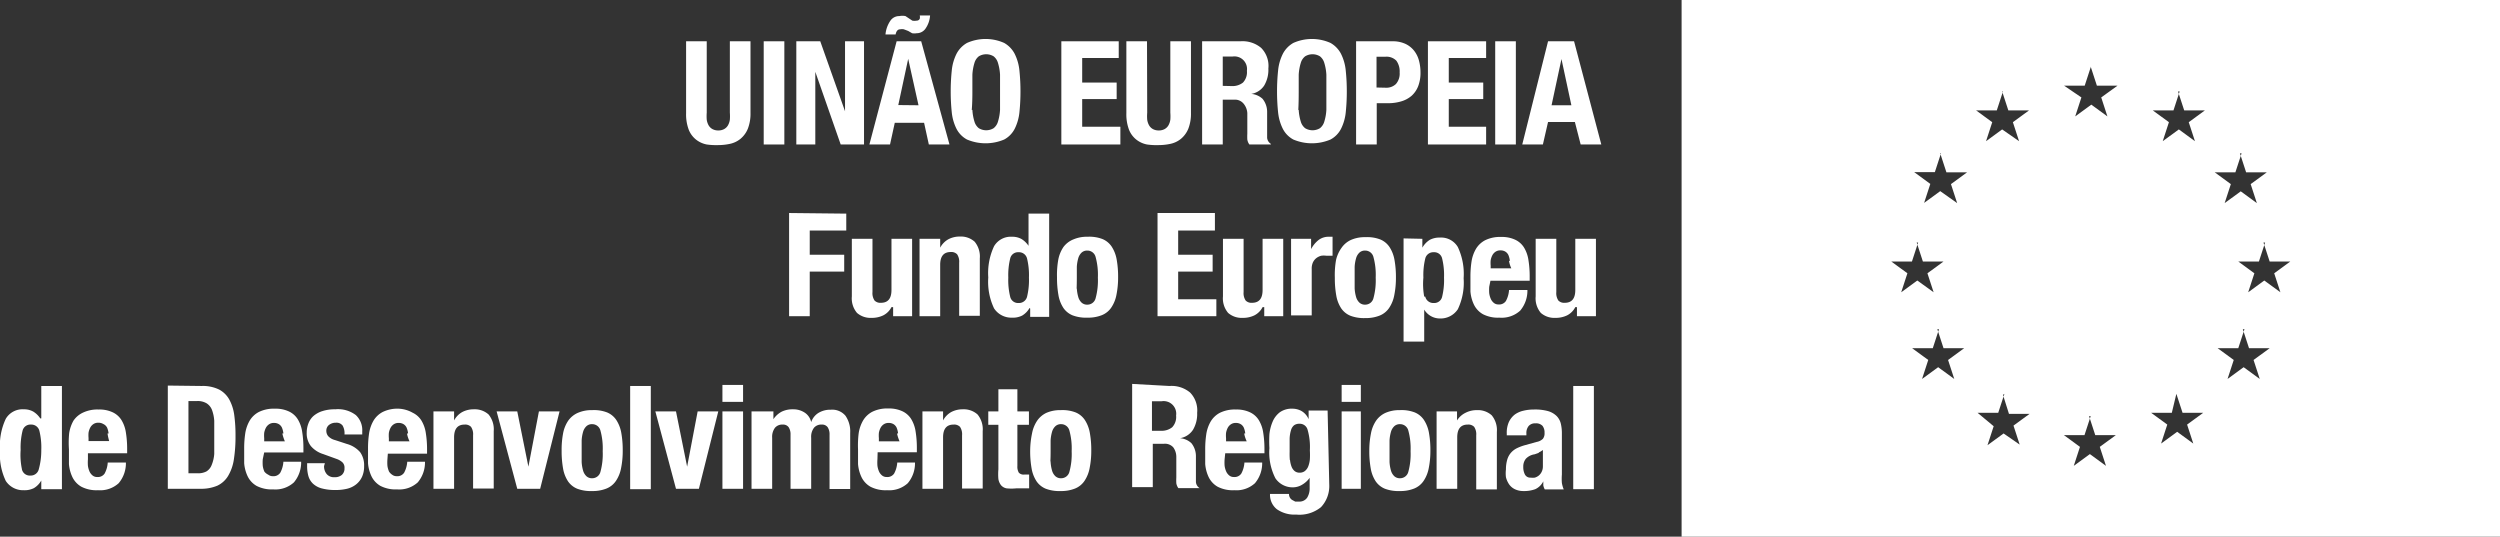 <svg xmlns="http://www.w3.org/2000/svg" viewBox="0 0 121.12 26"><rect x="0" y="0" width="121.12" height="26" fill="#333333" stroke="none"/><defs><style>.cls-1,.cls-2{fill:#fff;}.cls-1{fill-rule:evenodd;}</style></defs><title>lg-ue-footer</title><g id="Layer_2" data-name="Layer 2"><g id="Layer_1-2" data-name="Layer 1"><path class="cls-1" d="M81.47,26V0h39.65V26Zm19.82-5.84-.3.92h-1l.78.57-.3.92.78-.57.78.57-.3-.92.78-.57h-1l-.3-.92Zm0-16.93.3.92h1l-.79.57.3.92-.78-.57-.78.57.3-.92L100,4.15h1l.3-.92ZM97,4.43l.3.92h1l-.78.57.3.92L97,6.27l-.78.57.3-.92-.78-.57h1l.3-.92Zm-3,3,.3.92h1l-.78.57.3.92L94,9.26l-.78.57.3-.92-.78-.57h1l.3-.92Zm-1.14,4.32.3.92h1l-.78.57.3.92-.79-.57-.78.57.3-.92-.78-.57h1l.3-.92Zm1,4.2.3.92h1l-.78.57.3.92-.78-.57-.78.57.3-.92-.78-.57h1l.3-.92Zm3.18,3.18.29.92h1l-.78.57.3.92L97.07,21l-.78.57.3-.92L95.81,20h1l.3-.92ZM105.6,4.43l-.3.92h-1l.78.57-.3.92.78-.57.78.57-.3-.92.78-.57h-1l-.3-.92Zm3,3-.3.92h-1l.78.57-.3.92.78-.57.78.57-.3-.92.78-.57h-1l-.3-.92Zm1.14,4.32-.3.92h-1l.78.57-.3.92.78-.57.78.57-.3-.92.78-.57h-1l-.3-.92Zm-1,4.2-.3.92h-1l.78.57-.3.92.78-.57.78.57-.3-.92.78-.57h-1l-.3-.92ZM105.22,20h-1l.78.57-.3.92.78-.57.78.57-.3-.92.78-.57h-1l-.3-.92Z"/><path class="cls-2" d="M34.24,5.46a2.21,2.21,0,0,0,0,.34.78.78,0,0,0,.09.27.48.48,0,0,0,.18.18.57.57,0,0,0,.29.07.57.57,0,0,0,.29-.07.49.49,0,0,0,.18-.18.78.78,0,0,0,.09-.27,2.21,2.21,0,0,0,0-.34V2h1V5.46a2,2,0,0,1-.13.78,1.25,1.25,0,0,1-.36.49,1.2,1.2,0,0,1-.51.24,2.75,2.75,0,0,1-.59.06A3.11,3.11,0,0,1,34.24,7a1.2,1.2,0,0,1-.51-.23,1.16,1.16,0,0,1-.36-.48,2.12,2.12,0,0,1-.13-.81V2h1Z"/><path class="cls-2" d="M37,2h1V7H37Z"/><path class="cls-2" d="M40.94,5.39h0V2h.92V7H40.73L39.5,3.48h0V7h-.92V2h1.16Z"/><path class="cls-2" d="M44.63,2,46,7h-1l-.23-1.05H43.35L43.12,7h-1l1.32-5ZM43.14,1a.51.51,0,0,1,.43-.22.73.73,0,0,1,.3,0L44.2,1a.56.56,0,0,0,.21,0,.16.16,0,0,0,.15-.09.35.35,0,0,0,0-.16h.5a1.25,1.25,0,0,1-.21.62.52.52,0,0,1-.44.24.68.68,0,0,1-.22,0L44,1.5l-.21-.08a.5.5,0,0,0-.18,0q-.17,0-.22.25h-.49A1.39,1.39,0,0,1,43.14,1Zm1.36,4.1L44,2.85h0l-.48,2.24Z"/><path class="cls-2" d="M46.11,3.43a2.31,2.31,0,0,1,.23-.82,1.29,1.29,0,0,1,.51-.53,2.21,2.21,0,0,1,1.8,0,1.29,1.29,0,0,1,.51.53,2.31,2.31,0,0,1,.23.82,9.65,9.65,0,0,1,.05,1,9.63,9.63,0,0,1-.05,1,2.3,2.3,0,0,1-.23.81,1.22,1.22,0,0,1-.51.52,2.31,2.31,0,0,1-1.8,0,1.22,1.22,0,0,1-.51-.52,2.3,2.3,0,0,1-.23-.81,9.63,9.63,0,0,1-.05-1A9.66,9.66,0,0,1,46.11,3.43Zm1,1.89a2.35,2.35,0,0,0,.1.57.63.63,0,0,0,.21.32.69.69,0,0,0,.72,0,.63.63,0,0,0,.21-.32,2.35,2.35,0,0,0,.1-.57q0-.35,0-.85t0-.85a2.4,2.4,0,0,0-.1-.57.63.63,0,0,0-.21-.32.69.69,0,0,0-.72,0,.63.63,0,0,0-.21.32,2.4,2.4,0,0,0-.1.57q0,.35,0,.85T47.08,5.33Z"/><path class="cls-2" d="M54.2,2.81H52.43V4H54.1V4.8H52.43V6.14h1.85V7H51.42V2H54.2Z"/><path class="cls-2" d="M55.58,5.46a2.21,2.21,0,0,0,0,.34.78.78,0,0,0,.09.27.48.48,0,0,0,.18.18.57.57,0,0,0,.29.07.57.57,0,0,0,.29-.07.49.49,0,0,0,.18-.18.78.78,0,0,0,.09-.27,2.21,2.21,0,0,0,0-.34V2h1V5.46a2,2,0,0,1-.13.78,1.25,1.25,0,0,1-.36.49,1.2,1.2,0,0,1-.51.24,2.75,2.75,0,0,1-.59.06A3.11,3.11,0,0,1,55.57,7a1.2,1.2,0,0,1-.51-.23,1.16,1.16,0,0,1-.36-.48,2.12,2.12,0,0,1-.13-.81V2h1Z"/><path class="cls-2" d="M60.1,2a1.4,1.4,0,0,1,1,.32,1.24,1.24,0,0,1,.35,1,1.5,1.5,0,0,1-.2.82.93.93,0,0,1-.63.41h0a.91.91,0,0,1,.55.24,1,1,0,0,1,.22.61c0,.09,0,.19,0,.3s0,.23,0,.37,0,.47,0,.61a.39.39,0,0,0,.18.29V7H60.53a.54.54,0,0,1-.1-.24,2.68,2.68,0,0,1,0-.28l0-1A.79.79,0,0,0,60.23,5a.54.54,0,0,0-.45-.17h-.54V7h-1V2Zm-.43,2.17A.82.82,0,0,0,60.22,4a.73.73,0,0,0,.19-.57.61.61,0,0,0-.7-.69h-.47V4.16Z"/><path class="cls-2" d="M61.92,3.43a2.31,2.31,0,0,1,.23-.82,1.29,1.29,0,0,1,.51-.53,2.21,2.21,0,0,1,1.8,0,1.29,1.29,0,0,1,.51.53,2.31,2.31,0,0,1,.23.82,9.65,9.65,0,0,1,.05,1,9.63,9.63,0,0,1-.05,1,2.3,2.3,0,0,1-.23.81,1.22,1.22,0,0,1-.51.52,2.31,2.31,0,0,1-1.8,0,1.22,1.22,0,0,1-.51-.52,2.3,2.3,0,0,1-.23-.81,9.63,9.63,0,0,1-.05-1A9.66,9.66,0,0,1,61.92,3.43Zm1,1.89a2.35,2.35,0,0,0,.1.57.63.63,0,0,0,.21.32.69.69,0,0,0,.72,0,.63.63,0,0,0,.21-.32,2.35,2.35,0,0,0,.1-.57q0-.35,0-.85t0-.85a2.4,2.4,0,0,0-.1-.57.63.63,0,0,0-.21-.32.69.69,0,0,0-.72,0,.63.63,0,0,0-.21.32,2.4,2.4,0,0,0-.1.57q0,.35,0,.85T62.9,5.33Z"/><path class="cls-2" d="M67.46,2a1.45,1.45,0,0,1,.64.13,1.17,1.17,0,0,1,.42.34,1.32,1.32,0,0,1,.23.48,2.17,2.17,0,0,1,.07.55,1.79,1.79,0,0,1-.11.67,1.22,1.22,0,0,1-.32.47,1.34,1.34,0,0,1-.5.27,2.18,2.18,0,0,1-.65.09h-.54V7h-1V2Zm-.31,2.25a.66.66,0,0,0,.48-.18.76.76,0,0,0,.18-.56.88.88,0,0,0-.16-.57.66.66,0,0,0-.54-.19h-.42V4.24Z"/><path class="cls-2" d="M72,2.81H70.19V4h1.67V4.8H70.19V6.14H72V7H69.18V2H72Z"/><path class="cls-2" d="M72.44,2h1V7h-1Z"/><path class="cls-2" d="M76.26,2l1.32,5h-1L76.3,5.91H75L74.75,7h-1L75,2Zm-.13,3.1-.48-2.24h0l-.48,2.24Z"/><path class="cls-2" d="M41,10.35v.82H39.23v1.17H40.9v.82H39.23v2.16h-1v-5Z"/><path class="cls-2" d="M43.19,14.88a.91.91,0,0,1-.4.4,1.26,1.26,0,0,1-.56.12,1,1,0,0,1-.71-.24,1.09,1.09,0,0,1-.25-.8V11.57h1v2.58a.64.64,0,0,0,.1.41.39.39,0,0,0,.31.11q.51,0,.51-.62V11.57h1v3.75h-.92v-.44Z"/><path class="cls-2" d="M45.55,11.57V12h0a1,1,0,0,1,.4-.41,1.18,1.18,0,0,1,.56-.13,1,1,0,0,1,.71.25,1.13,1.13,0,0,1,.25.81v2.78h-1V12.73a.64.64,0,0,0-.1-.41.39.39,0,0,0-.31-.11q-.51,0-.51.62v2.49h-1V11.57Z"/><path class="cls-2" d="M49.88,14.92a1,1,0,0,1-.36.37,1,1,0,0,1-.49.1,1,1,0,0,1-.87-.45,3,3,0,0,1-.28-1.5,3.06,3.06,0,0,1,.28-1.51.94.94,0,0,1,.87-.46.91.91,0,0,1,.46.11,1.09,1.09,0,0,1,.34.33h0V10.35h1v5h-.92v-.4Zm-.94-.55a.39.39,0,0,0,.41.31.4.4,0,0,0,.41-.31,3.4,3.4,0,0,0,.09-.92,3.4,3.4,0,0,0-.09-.92.4.4,0,0,0-.41-.31.39.39,0,0,0-.41.31,3.39,3.39,0,0,0-.09.92A3.38,3.38,0,0,0,48.94,14.37Z"/><path class="cls-2" d="M51.27,12.59a1.63,1.63,0,0,1,.25-.62A1.12,1.12,0,0,1,52,11.6a1.66,1.66,0,0,1,.69-.13,1.77,1.77,0,0,1,.72.11,1,1,0,0,1,.45.37,1.67,1.67,0,0,1,.24.62,4.72,4.72,0,0,1,.07.86,4.2,4.2,0,0,1-.08.85,1.64,1.64,0,0,1-.25.62,1,1,0,0,1-.46.37,1.79,1.79,0,0,1-.69.12,1.86,1.86,0,0,1-.72-.11,1,1,0,0,1-.45-.36,1.63,1.63,0,0,1-.24-.62,4.74,4.74,0,0,1-.07-.86A4.2,4.2,0,0,1,51.27,12.59Zm.9,1.38a1.85,1.85,0,0,0,.07.42.6.6,0,0,0,.16.27.39.39,0,0,0,.28.1.41.41,0,0,0,.4-.31,3.25,3.25,0,0,0,.11-1,3.25,3.25,0,0,0-.11-1,.41.41,0,0,0-.4-.31.39.39,0,0,0-.28.1.6.6,0,0,0-.16.27,1.85,1.85,0,0,0-.07.42q0,.24,0,.53T52.16,14Z"/><path class="cls-2" d="M58.86,11.17H57.08v1.17h1.67v.82H57.08V14.5h1.85v.82H56.08v-5h2.78Z"/><path class="cls-2" d="M61.17,14.88a.91.91,0,0,1-.4.4,1.26,1.26,0,0,1-.56.12,1,1,0,0,1-.71-.24,1.09,1.09,0,0,1-.25-.8V11.57h1v2.58a.64.64,0,0,0,.1.41.39.39,0,0,0,.31.11q.51,0,.51-.62V11.57h1v3.75h-.92v-.44Z"/><path class="cls-2" d="M63.52,11.57v.5h0a1.36,1.36,0,0,1,.36-.44.8.8,0,0,1,.51-.16h.17v.92h-.3a.93.93,0,0,0-.25,0,.67.67,0,0,0-.23.11.58.58,0,0,0-.17.21.72.72,0,0,0-.06.32v2.25h-1V11.57Z"/><path class="cls-2" d="M64.73,12.59A1.63,1.63,0,0,1,65,12a1.12,1.12,0,0,1,.46-.38,1.66,1.66,0,0,1,.69-.13,1.77,1.77,0,0,1,.72.11,1,1,0,0,1,.45.37,1.67,1.67,0,0,1,.24.62,4.72,4.72,0,0,1,.07.86,4.2,4.2,0,0,1-.08.85,1.64,1.64,0,0,1-.25.62,1,1,0,0,1-.46.37,1.79,1.79,0,0,1-.69.12,1.86,1.86,0,0,1-.72-.11,1,1,0,0,1-.45-.36,1.63,1.63,0,0,1-.24-.62,4.74,4.74,0,0,1-.07-.86A4.2,4.2,0,0,1,64.73,12.59Zm.9,1.38a1.85,1.85,0,0,0,.07.42.6.6,0,0,0,.16.27.39.39,0,0,0,.28.1.41.41,0,0,0,.4-.31,3.25,3.25,0,0,0,.11-1,3.25,3.25,0,0,0-.11-1,.41.41,0,0,0-.4-.31.39.39,0,0,0-.28.1.6.6,0,0,0-.16.27,1.85,1.85,0,0,0-.07.42q0,.24,0,.53T65.63,14Z"/><path class="cls-2" d="M68.91,11.57V12h0a1.06,1.06,0,0,1,.36-.38,1,1,0,0,1,.49-.11.94.94,0,0,1,.87.46,3.06,3.06,0,0,1,.28,1.51,3,3,0,0,1-.28,1.5,1,1,0,0,1-.87.45A.89.89,0,0,1,69,15h0v1.55H68v-5Zm.14,2.8a.4.4,0,0,0,.41.31.39.39,0,0,0,.41-.31,3.38,3.38,0,0,0,.09-.92,3.39,3.39,0,0,0-.09-.92.39.39,0,0,0-.41-.31.4.4,0,0,0-.41.31,3.4,3.4,0,0,0-.09.92A3.4,3.4,0,0,0,69,14.37Z"/><path class="cls-2" d="M72.15,13.89a2.11,2.11,0,0,0,0,.32,1.05,1.05,0,0,0,.08.28.53.53,0,0,0,.15.19.34.34,0,0,0,.22.07.39.39,0,0,0,.36-.17,1.29,1.29,0,0,0,.15-.53H74a1.5,1.5,0,0,1-.35,1,1.33,1.33,0,0,1-1,.34,1.6,1.6,0,0,1-.81-.17,1.08,1.08,0,0,1-.43-.46,1.81,1.81,0,0,1-.17-.64q0-.36,0-.71a4.85,4.85,0,0,1,.05-.72,1.74,1.74,0,0,1,.21-.62,1.13,1.13,0,0,1,.45-.43,1.63,1.63,0,0,1,.78-.16,1.51,1.51,0,0,1,.69.14,1,1,0,0,1,.42.38,1.61,1.61,0,0,1,.21.6,5,5,0,0,1,.06.78v.22h-1.9Zm1-1.25a1,1,0,0,0-.07-.28.39.39,0,0,0-.15-.17.45.45,0,0,0-.24-.06.41.41,0,0,0-.24.07.47.47,0,0,0-.15.17.86.86,0,0,0-.08.24,1.46,1.46,0,0,0,0,.26V13h1Q73.13,12.8,73.11,12.64Z"/><path class="cls-2" d="M76.32,14.88a.91.91,0,0,1-.4.4,1.26,1.26,0,0,1-.56.12,1,1,0,0,1-.71-.24,1.09,1.09,0,0,1-.25-.8V11.57h1v2.58a.64.64,0,0,0,.1.41.39.39,0,0,0,.31.11q.51,0,.51-.62V11.57h1v3.75h-.92v-.44Z"/><path class="cls-2" d="M2,23.28a1,1,0,0,1-.36.37,1,1,0,0,1-.49.1,1,1,0,0,1-.87-.45A3,3,0,0,1,0,21.8a3.06,3.06,0,0,1,.28-1.51.94.94,0,0,1,.87-.46.91.91,0,0,1,.46.11,1.09,1.09,0,0,1,.34.33H2V18.7h1v5H2v-.4Zm-.94-.55a.39.39,0,0,0,.41.31.4.4,0,0,0,.41-.31A3.4,3.4,0,0,0,2,21.8a3.4,3.4,0,0,0-.09-.92.4.4,0,0,0-.41-.31.39.39,0,0,0-.41.31A3.39,3.39,0,0,0,1,21.8,3.38,3.38,0,0,0,1.06,22.72Z"/><path class="cls-2" d="M4.26,22.25a2.11,2.11,0,0,0,0,.32,1.05,1.05,0,0,0,.08.28.53.53,0,0,0,.15.19.34.34,0,0,0,.22.07.39.39,0,0,0,.36-.17,1.29,1.29,0,0,0,.15-.53H6.1a1.5,1.5,0,0,1-.35,1,1.33,1.33,0,0,1-1,.34,1.6,1.6,0,0,1-.81-.17,1.08,1.08,0,0,1-.43-.46,1.81,1.81,0,0,1-.17-.64q0-.36,0-.71A4.85,4.85,0,0,1,3.35,21a1.74,1.74,0,0,1,.21-.62A1.13,1.13,0,0,1,4,20a1.63,1.63,0,0,1,.78-.16,1.51,1.51,0,0,1,.69.14,1,1,0,0,1,.42.38,1.61,1.61,0,0,1,.21.6,5,5,0,0,1,.06.78v.22H4.26Zm1-1.25a1,1,0,0,0-.07-.28A.39.39,0,0,0,5,20.54a.45.45,0,0,0-.24-.06.41.41,0,0,0-.24.07.47.47,0,0,0-.15.17.86.86,0,0,0-.08.24,1.46,1.46,0,0,0,0,.26v.15h1Q5.23,21.16,5.21,21Z"/><path class="cls-2" d="M9.77,18.7a1.8,1.8,0,0,1,.84.17,1.22,1.22,0,0,1,.5.49,2.17,2.17,0,0,1,.24.76,7.2,7.2,0,0,1,.06,1,7.1,7.1,0,0,1-.08,1.14,2.18,2.18,0,0,1-.28.8,1.21,1.21,0,0,1-.52.47,2,2,0,0,1-.83.15H8.13v-5Zm-.19,4.23a.86.86,0,0,0,.42-.09.62.62,0,0,0,.25-.3,1.76,1.76,0,0,0,.13-.55q0-.34,0-.85t0-.75a1.84,1.84,0,0,0-.11-.53.66.66,0,0,0-.26-.32.84.84,0,0,0-.46-.11H9.13v3.5Z"/><path class="cls-2" d="M12.73,22.25a2.11,2.11,0,0,0,0,.32,1.05,1.05,0,0,0,.08.28A.53.53,0,0,0,13,23a.34.34,0,0,0,.22.07.39.39,0,0,0,.36-.17,1.29,1.29,0,0,0,.15-.53h.86a1.5,1.5,0,0,1-.35,1,1.33,1.33,0,0,1-1,.34,1.6,1.6,0,0,1-.81-.17,1.08,1.08,0,0,1-.43-.46,1.81,1.81,0,0,1-.17-.64q0-.36,0-.71a4.85,4.85,0,0,1,.05-.72,1.74,1.74,0,0,1,.21-.62,1.13,1.13,0,0,1,.45-.43,1.63,1.63,0,0,1,.78-.16,1.51,1.51,0,0,1,.69.14,1,1,0,0,1,.42.38,1.61,1.61,0,0,1,.21.6,5,5,0,0,1,.06.78v.22h-1.9Zm1-1.25a1,1,0,0,0-.07-.28.39.39,0,0,0-.15-.17.45.45,0,0,0-.24-.06.41.41,0,0,0-.24.07.47.47,0,0,0-.15.17.86.86,0,0,0-.08.24,1.46,1.46,0,0,0,0,.26v.15h1Q13.71,21.16,13.68,21Z"/><path class="cls-2" d="M15.7,22.58a.58.58,0,0,0,.13.39.46.46,0,0,0,.37.15.53.53,0,0,0,.36-.11.41.41,0,0,0,.13-.33.35.35,0,0,0-.1-.28.81.81,0,0,0-.24-.15L15.66,22a1.28,1.28,0,0,1-.6-.39,1,1,0,0,1-.2-.65,1.23,1.23,0,0,1,.08-.44.92.92,0,0,1,.24-.36,1.22,1.22,0,0,1,.43-.24,1.94,1.94,0,0,1,.63-.09,1.43,1.43,0,0,1,1,.28,1,1,0,0,1,.31.79v.15h-.86a.76.76,0,0,0-.09-.43.37.37,0,0,0-.33-.14.52.52,0,0,0-.32.1.35.35,0,0,0-.14.3.4.4,0,0,0,.09.25.67.67,0,0,0,.33.19l.58.19a1.31,1.31,0,0,1,.64.4,1.08,1.08,0,0,1,.19.67,1.2,1.2,0,0,1-.1.52,1,1,0,0,1-.29.37,1.13,1.13,0,0,1-.44.21,2.34,2.34,0,0,1-.56.06,2.49,2.49,0,0,1-.67-.08,1,1,0,0,1-.42-.23.83.83,0,0,1-.22-.37,1.79,1.79,0,0,1-.06-.49v-.13h.86Z"/><path class="cls-2" d="M18.77,22.25a2.11,2.11,0,0,0,0,.32,1.05,1.05,0,0,0,.08.28A.53.53,0,0,0,19,23a.34.34,0,0,0,.22.07.39.39,0,0,0,.36-.17,1.29,1.29,0,0,0,.15-.53h.86a1.5,1.5,0,0,1-.35,1,1.33,1.33,0,0,1-1,.34,1.6,1.6,0,0,1-.81-.17,1.08,1.08,0,0,1-.43-.46,1.81,1.81,0,0,1-.17-.64q0-.36,0-.71a4.85,4.85,0,0,1,.05-.72,1.74,1.74,0,0,1,.21-.62,1.13,1.13,0,0,1,.45-.43,1.63,1.63,0,0,1,.78-.16A1.51,1.51,0,0,1,20,20a1,1,0,0,1,.42.38,1.61,1.61,0,0,1,.21.6,5,5,0,0,1,.06.78v.22h-1.9Zm1-1.25a1,1,0,0,0-.07-.28.39.39,0,0,0-.15-.17.45.45,0,0,0-.24-.06.41.41,0,0,0-.24.07.47.47,0,0,0-.15.17.86.86,0,0,0-.08.24,1.46,1.46,0,0,0,0,.26v.15h1Q19.74,21.16,19.72,21Z"/><path class="cls-2" d="M22,19.93v.44h0a1,1,0,0,1,.4-.41,1.18,1.18,0,0,1,.56-.13,1,1,0,0,1,.71.25,1.13,1.13,0,0,1,.25.81v2.78h-1V21.09a.64.64,0,0,0-.1-.41.39.39,0,0,0-.31-.11q-.51,0-.51.62v2.49H21V19.93Z"/><path class="cls-2" d="M27.11,19.93l-.94,3.75H25.06l-1-3.75h1l.54,2.68h0l.51-2.68Z"/><path class="cls-2" d="M27.28,21a1.63,1.63,0,0,1,.25-.62A1.12,1.12,0,0,1,28,20a1.66,1.66,0,0,1,.69-.13,1.77,1.77,0,0,1,.72.11,1,1,0,0,1,.45.37,1.67,1.67,0,0,1,.24.62,4.72,4.72,0,0,1,.07.86,4.2,4.2,0,0,1-.08.85,1.64,1.64,0,0,1-.25.62,1,1,0,0,1-.46.37,1.79,1.79,0,0,1-.69.12,1.86,1.86,0,0,1-.72-.11,1,1,0,0,1-.45-.36,1.63,1.63,0,0,1-.24-.62,4.74,4.74,0,0,1-.07-.86A4.2,4.2,0,0,1,27.28,21Zm.9,1.38a1.85,1.85,0,0,0,.07.42.6.6,0,0,0,.16.27.39.39,0,0,0,.28.1.41.41,0,0,0,.4-.31,3.25,3.25,0,0,0,.11-1,3.25,3.25,0,0,0-.11-1,.41.41,0,0,0-.4-.31.39.39,0,0,0-.28.1.6.6,0,0,0-.16.27,1.85,1.85,0,0,0-.07.42q0,.24,0,.53T28.18,22.33Z"/><path class="cls-2" d="M31.53,18.7v5h-1v-5Z"/><path class="cls-2" d="M34.8,19.93l-.94,3.75H32.75l-1-3.75h1l.54,2.68h0l.51-2.68Z"/><path class="cls-2" d="M36,18.65v.82h-1v-.82Zm0,1.28v3.75h-1V19.93Z"/><path class="cls-2" d="M37.47,19.93v.38h0a1.1,1.1,0,0,1,.41-.37,1.21,1.21,0,0,1,.54-.11A1,1,0,0,1,39,20a.74.74,0,0,1,.3.45h0a.85.85,0,0,1,.36-.45,1.11,1.11,0,0,1,.59-.15.84.84,0,0,1,.71.29,1.33,1.33,0,0,1,.23.83v2.72h-1V21.06a.63.63,0,0,0-.09-.36.33.33,0,0,0-.29-.13.46.46,0,0,0-.37.15.72.72,0,0,0-.14.49v2.47h-1V21.06a.63.63,0,0,0-.09-.36.33.33,0,0,0-.29-.13.46.46,0,0,0-.37.15.73.73,0,0,0-.14.49v2.47h-1V19.93Z"/><path class="cls-2" d="M42.51,22.25a2.11,2.11,0,0,0,0,.32,1.05,1.05,0,0,0,.08.28.53.53,0,0,0,.15.19.34.34,0,0,0,.22.07.39.39,0,0,0,.36-.17,1.29,1.29,0,0,0,.15-.53h.86a1.5,1.5,0,0,1-.35,1,1.33,1.33,0,0,1-1,.34,1.6,1.6,0,0,1-.81-.17,1.08,1.08,0,0,1-.43-.46,1.81,1.81,0,0,1-.17-.64q0-.36,0-.71A4.85,4.85,0,0,1,41.6,21a1.74,1.74,0,0,1,.21-.62,1.13,1.13,0,0,1,.45-.43,1.63,1.63,0,0,1,.78-.16,1.51,1.51,0,0,1,.69.14,1,1,0,0,1,.42.38,1.61,1.61,0,0,1,.21.6,5,5,0,0,1,.06.78v.22h-1.9Zm1-1.25a1,1,0,0,0-.07-.28.39.39,0,0,0-.15-.17.45.45,0,0,0-.24-.06.41.41,0,0,0-.24.07.47.47,0,0,0-.15.17.86.86,0,0,0-.08.24,1.46,1.46,0,0,0,0,.26v.15h1Q43.49,21.16,43.46,21Z"/><path class="cls-2" d="M45.69,19.93v.44h0a1,1,0,0,1,.4-.41,1.18,1.18,0,0,1,.56-.13,1,1,0,0,1,.71.25,1.13,1.13,0,0,1,.25.81v2.78h-1V21.09a.64.64,0,0,0-.1-.41.39.39,0,0,0-.31-.11q-.51,0-.51.62v2.49h-1V19.93Z"/><path class="cls-2" d="M49.29,18.86v1.07h.56v.65h-.56v2a.57.57,0,0,0,.07.32.32.32,0,0,0,.28.09h.22v.67h-.63a2.25,2.25,0,0,1-.46,0,.46.46,0,0,1-.27-.15.66.66,0,0,1-.13-.3,2.66,2.66,0,0,1,0-.47V20.58h-.49v-.65h.49V18.86Z"/><path class="cls-2" d="M50,21a1.63,1.63,0,0,1,.25-.62A1.12,1.12,0,0,1,50.7,20a1.66,1.66,0,0,1,.69-.13,1.77,1.77,0,0,1,.72.11,1,1,0,0,1,.45.37,1.67,1.67,0,0,1,.24.62,4.72,4.72,0,0,1,.07.86,4.2,4.2,0,0,1-.08.85,1.64,1.64,0,0,1-.25.62,1,1,0,0,1-.46.37,1.79,1.79,0,0,1-.69.12,1.86,1.86,0,0,1-.72-.11,1,1,0,0,1-.45-.36,1.63,1.63,0,0,1-.24-.62,4.74,4.74,0,0,1-.07-.86A4.2,4.2,0,0,1,50,21Zm.9,1.38a1.85,1.85,0,0,0,.07.42.6.6,0,0,0,.16.27.39.39,0,0,0,.28.1.41.41,0,0,0,.4-.31,3.25,3.25,0,0,0,.11-1,3.25,3.25,0,0,0-.11-1,.41.41,0,0,0-.4-.31.39.39,0,0,0-.28.1.6.6,0,0,0-.16.27,1.85,1.85,0,0,0-.07.42q0,.24,0,.53T50.89,22.33Z"/><path class="cls-2" d="M56.66,18.7a1.4,1.4,0,0,1,1,.32A1.24,1.24,0,0,1,58,20a1.5,1.5,0,0,1-.2.82.93.93,0,0,1-.63.41h0a.91.91,0,0,1,.55.24,1,1,0,0,1,.22.61c0,.09,0,.19,0,.3s0,.23,0,.37,0,.47,0,.61a.39.39,0,0,0,.18.29v0H57.09a.54.54,0,0,1-.1-.24,2.68,2.68,0,0,1,0-.28l0-1a.79.79,0,0,0-.15-.46.54.54,0,0,0-.45-.17h-.54v2.1h-1v-5Zm-.43,2.17a.82.82,0,0,0,.56-.17.73.73,0,0,0,.19-.57.61.61,0,0,0-.7-.69h-.47v1.43Z"/><path class="cls-2" d="M59.33,22.25a2.11,2.11,0,0,0,0,.32,1.05,1.05,0,0,0,.08.28.53.53,0,0,0,.15.19.34.34,0,0,0,.22.07.39.39,0,0,0,.36-.17,1.29,1.29,0,0,0,.15-.53h.86a1.5,1.5,0,0,1-.35,1,1.33,1.33,0,0,1-1,.34,1.6,1.6,0,0,1-.81-.17,1.08,1.08,0,0,1-.43-.46,1.81,1.81,0,0,1-.17-.64q0-.36,0-.71a4.85,4.85,0,0,1,.05-.72,1.74,1.74,0,0,1,.21-.62,1.13,1.13,0,0,1,.45-.43,1.63,1.63,0,0,1,.78-.16,1.51,1.51,0,0,1,.69.14,1,1,0,0,1,.42.38,1.61,1.61,0,0,1,.21.6,5,5,0,0,1,.06.78v.22h-1.9Zm1-1.25a1,1,0,0,0-.07-.28.39.39,0,0,0-.15-.17.45.45,0,0,0-.24-.06.41.41,0,0,0-.24.07.47.47,0,0,0-.15.17.86.86,0,0,0-.08.24,1.46,1.46,0,0,0,0,.26v.15h1Q60.3,21.16,60.28,21Z"/><path class="cls-2" d="M64.4,23.49A1.49,1.49,0,0,1,64,24.57a1.65,1.65,0,0,1-1.2.36,1.49,1.49,0,0,1-.94-.26.89.89,0,0,1-.33-.74h.92a.33.33,0,0,0,.15.29l.15.08.17,0a.45.45,0,0,0,.41-.19.86.86,0,0,0,.12-.47v-.49h0a1.15,1.15,0,0,1-.36.33.86.86,0,0,1-.44.13,1,1,0,0,1-.86-.44,2.75,2.75,0,0,1-.29-1.46,6,6,0,0,1,0-.67,2.09,2.09,0,0,1,.16-.62,1.12,1.12,0,0,1,.35-.45,1,1,0,0,1,.62-.17.91.91,0,0,1,.42.11.83.83,0,0,1,.35.4h0v-.42h.92Zm-1.9-1.2a1.2,1.2,0,0,0,.07.31.52.52,0,0,0,.15.22.37.37,0,0,0,.25.08.4.4,0,0,0,.25-.08.55.55,0,0,0,.16-.22,1.25,1.25,0,0,0,.08-.34,3.6,3.6,0,0,0,0-.44,3,3,0,0,0-.11-1,.39.39,0,0,0-.39-.29.44.44,0,0,0-.26.07.46.46,0,0,0-.15.23,1.6,1.6,0,0,0-.07.42q0,.26,0,.64A3.69,3.69,0,0,0,62.49,22.29Z"/><path class="cls-2" d="M65.93,18.65v.82H65v-.82Zm0,1.28v3.75H65V19.93Z"/><path class="cls-2" d="M66.42,21a1.63,1.63,0,0,1,.25-.62,1.12,1.12,0,0,1,.46-.38,1.66,1.66,0,0,1,.69-.13,1.77,1.77,0,0,1,.72.11,1,1,0,0,1,.45.37,1.67,1.67,0,0,1,.24.62,4.72,4.72,0,0,1,.07.86,4.2,4.2,0,0,1-.08.85,1.64,1.64,0,0,1-.25.62,1,1,0,0,1-.46.37,1.79,1.79,0,0,1-.69.12,1.86,1.86,0,0,1-.72-.11,1,1,0,0,1-.45-.36,1.63,1.63,0,0,1-.24-.62,4.74,4.74,0,0,1-.07-.86A4.2,4.2,0,0,1,66.42,21Zm.9,1.38a1.85,1.85,0,0,0,.07.42.6.6,0,0,0,.16.27.39.39,0,0,0,.28.1.41.41,0,0,0,.4-.31,3.25,3.25,0,0,0,.11-1,3.25,3.25,0,0,0-.11-1,.41.41,0,0,0-.4-.31.39.39,0,0,0-.28.1.6.6,0,0,0-.16.27,1.85,1.85,0,0,0-.07.42q0,.24,0,.53T67.32,22.33Z"/><path class="cls-2" d="M70.59,19.93v.44h0A1,1,0,0,1,71,20a1.18,1.18,0,0,1,.56-.13,1,1,0,0,1,.71.25,1.13,1.13,0,0,1,.25.81v2.78h-1V21.09a.64.64,0,0,0-.1-.41.39.39,0,0,0-.31-.11q-.51,0-.51.62v2.49h-1V19.93Z"/><path class="cls-2" d="M73,21a1.27,1.27,0,0,1,.1-.55,1,1,0,0,1,.28-.36,1.13,1.13,0,0,1,.42-.19,2.15,2.15,0,0,1,.51-.06,2.38,2.38,0,0,1,.7.08,1,1,0,0,1,.41.24.8.8,0,0,1,.2.37,2,2,0,0,1,.05.46v2a2.65,2.65,0,0,0,0,.41,1.42,1.42,0,0,0,.09.31h-.92a.78.78,0,0,1-.07-.19l0-.2h0a.82.82,0,0,1-.39.38,1.56,1.56,0,0,1-.57.09.94.94,0,0,1-.42-.09.72.72,0,0,1-.28-.24,1.08,1.08,0,0,1-.15-.34,1.52,1.52,0,0,1,0-.38,1.64,1.64,0,0,1,.06-.46.89.89,0,0,1,.17-.33.94.94,0,0,1,.29-.23,2.34,2.34,0,0,1,.43-.16l.54-.15a.58.58,0,0,0,.3-.15.43.43,0,0,0,.08-.29.52.52,0,0,0-.1-.34.43.43,0,0,0-.34-.12.41.41,0,0,0-.33.13.53.53,0,0,0-.11.35v.1H73Zm1.55.94-.2.07a.74.74,0,0,0-.42.21.59.59,0,0,0-.13.4.76.76,0,0,0,.08.37.29.29,0,0,0,.28.15.71.71,0,0,0,.2,0,.57.57,0,0,0,.19-.1.53.53,0,0,0,.14-.18.58.58,0,0,0,.06-.26V21.8A.86.86,0,0,1,74.55,21.92Z"/><path class="cls-2" d="M77.22,18.7v5h-1v-5Z"/></g></g></svg>